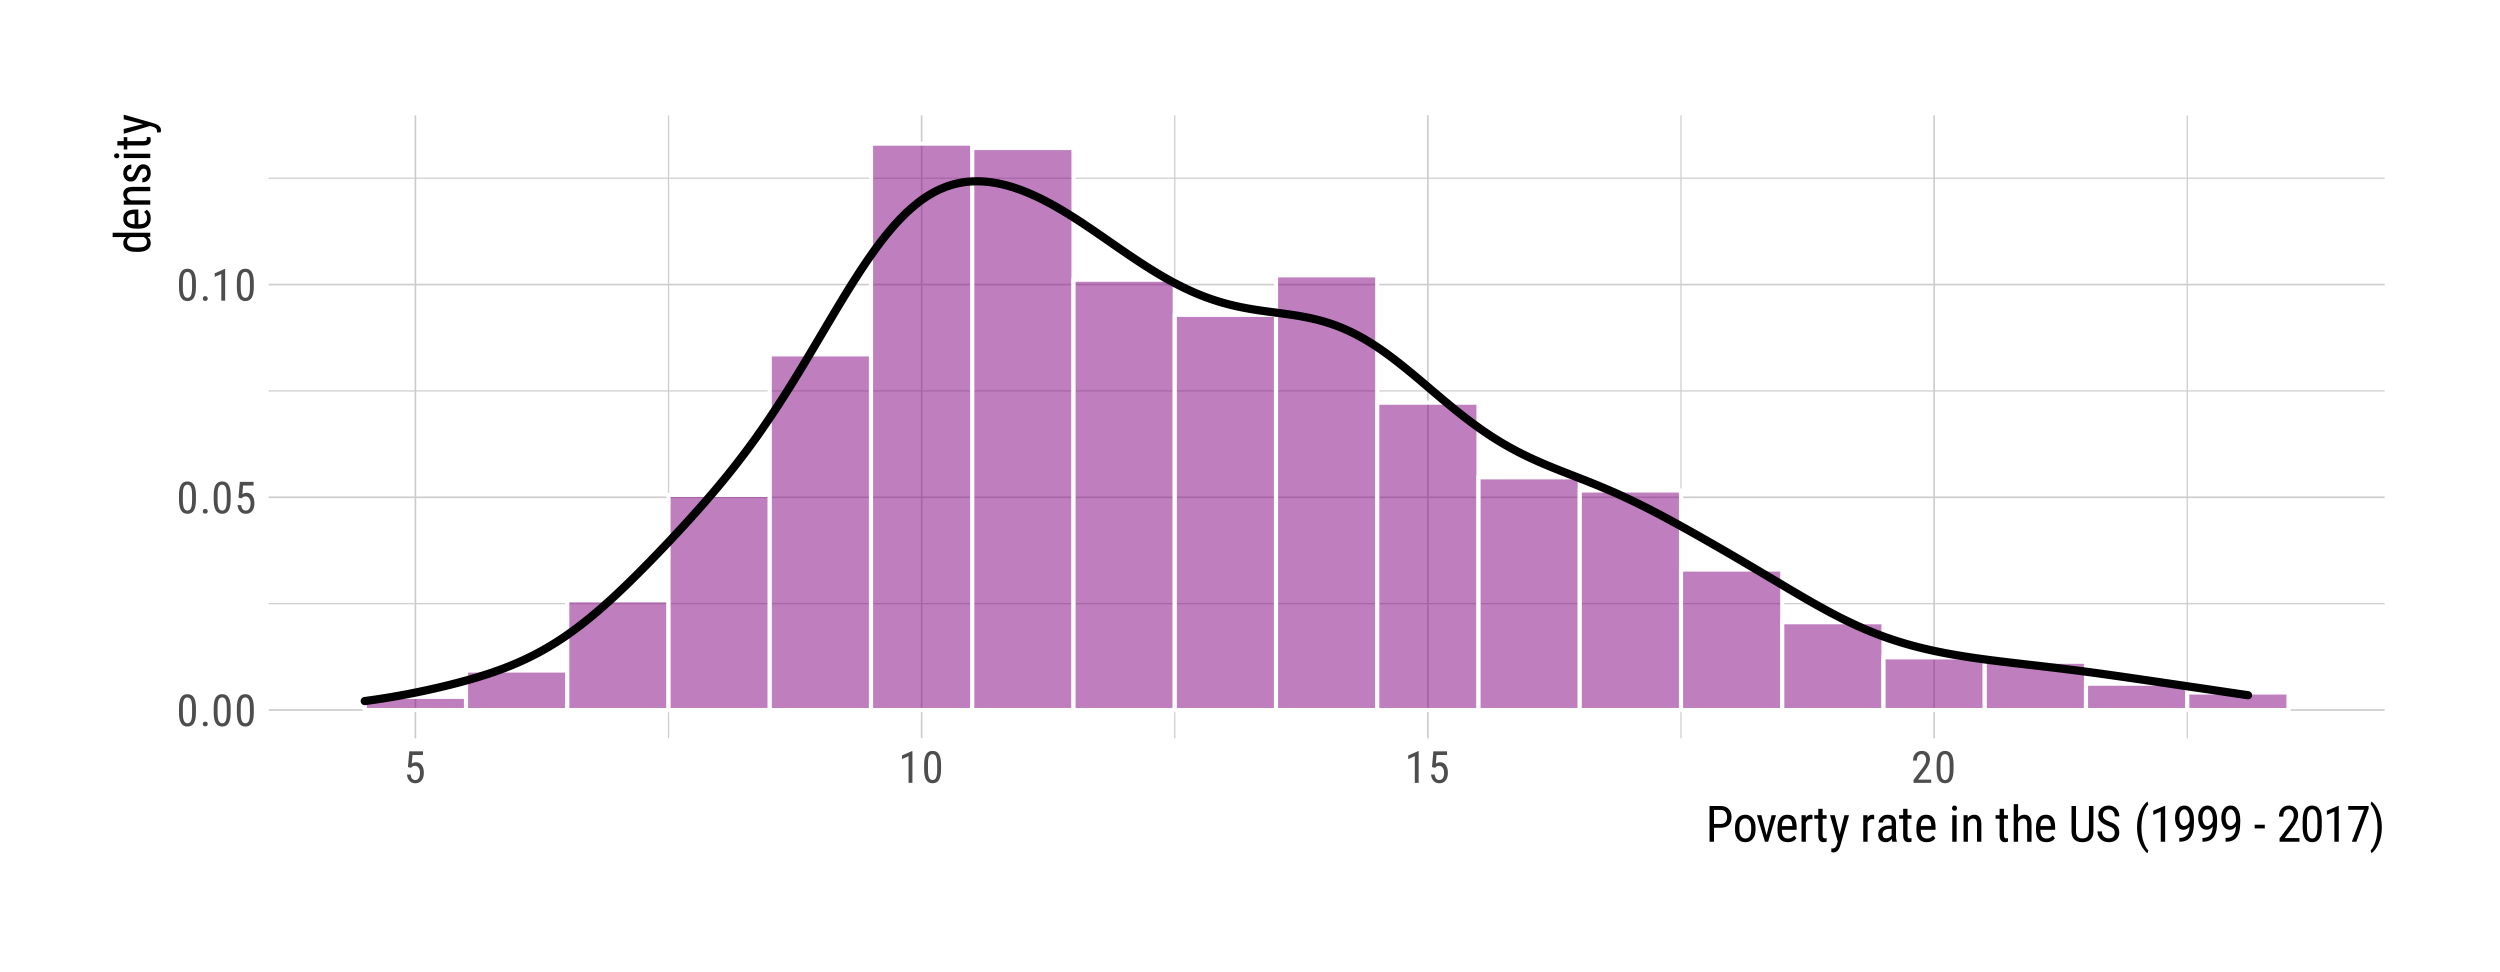 <?xml version="1.0" encoding="UTF-8"?>
<svg xmlns="http://www.w3.org/2000/svg" xmlns:xlink="http://www.w3.org/1999/xlink" width="648pt" height="252pt" viewBox="0 0 648 252" version="1.1">
<defs>
<g>
<symbol overflow="visible" id="glyph0-0">
<path style="stroke:none;" d="M 3.922 0 L 0.578 0 L 0.578 -8.172 L 3.922 -8.172 Z M 3.672 -0.484 L 3.672 -7.688 L 2.375 -4.094 Z M 0.844 -7.641 L 0.844 -0.531 L 2.109 -4.094 Z M 1.031 -0.297 L 3.453 -0.297 L 2.234 -3.703 Z M 2.234 -4.469 L 3.453 -7.875 L 1.031 -7.875 Z M 2.234 -4.469 "/>
</symbol>
<symbol overflow="visible" id="glyph0-1">
<path style="stroke:none;" d="M 5.031 -3.484 C 5.031 -2.273 4.852 -1.375 4.5 -0.781 C 4.145 -0.188 3.594 0.109 2.844 0.109 C 2.113 0.109 1.566 -0.176 1.203 -0.75 C 0.848 -1.32 0.66 -2.18 0.641 -3.328 L 0.641 -4.734 C 0.641 -5.93 0.816 -6.82 1.172 -7.406 C 1.523 -7.988 2.078 -8.281 2.828 -8.281 C 3.566 -8.281 4.113 -8 4.469 -7.438 C 4.82 -6.883 5.008 -6.047 5.031 -4.922 Z M 4.031 -4.906 C 4.031 -5.77 3.93 -6.406 3.734 -6.812 C 3.547 -7.227 3.242 -7.438 2.828 -7.438 C 2.422 -7.438 2.117 -7.234 1.922 -6.828 C 1.734 -6.43 1.641 -5.828 1.641 -5.016 L 1.641 -3.328 C 1.641 -2.461 1.738 -1.812 1.938 -1.375 C 2.133 -0.945 2.438 -0.734 2.844 -0.734 C 3.25 -0.734 3.547 -0.938 3.734 -1.344 C 3.922 -1.75 4.02 -2.375 4.031 -3.219 Z M 4.031 -4.906 "/>
</symbol>
<symbol overflow="visible" id="glyph0-2">
<path style="stroke:none;" d="M 0.812 -0.547 C 0.812 -0.723 0.863 -0.867 0.969 -0.984 C 1.07 -1.109 1.227 -1.172 1.438 -1.172 C 1.656 -1.172 1.816 -1.109 1.922 -0.984 C 2.035 -0.867 2.094 -0.723 2.094 -0.547 C 2.094 -0.367 2.035 -0.223 1.922 -0.109 C 1.816 0.004 1.656 0.062 1.438 0.062 C 1.227 0.062 1.07 0.004 0.969 -0.109 C 0.863 -0.223 0.812 -0.367 0.812 -0.547 Z M 0.812 -0.547 "/>
</symbol>
<symbol overflow="visible" id="glyph0-3">
<path style="stroke:none;" d="M 1.062 -4.094 L 1.422 -8.172 L 4.969 -8.172 L 4.969 -7.219 L 2.25 -7.219 L 2.062 -4.984 C 2.395 -5.223 2.758 -5.344 3.156 -5.344 C 3.789 -5.344 4.285 -5.094 4.641 -4.594 C 5.004 -4.102 5.188 -3.441 5.188 -2.609 C 5.188 -1.766 4.988 -1.098 4.594 -0.609 C 4.207 -0.129 3.664 0.109 2.969 0.109 C 2.363 0.109 1.867 -0.086 1.484 -0.484 C 1.098 -0.891 0.875 -1.445 0.812 -2.156 L 1.75 -2.156 C 1.801 -1.688 1.93 -1.332 2.141 -1.094 C 2.359 -0.852 2.633 -0.734 2.969 -0.734 C 3.352 -0.734 3.656 -0.898 3.875 -1.234 C 4.094 -1.566 4.203 -2.02 4.203 -2.594 C 4.203 -3.125 4.082 -3.555 3.844 -3.891 C 3.613 -4.234 3.301 -4.406 2.906 -4.406 C 2.582 -4.406 2.316 -4.32 2.109 -4.156 L 1.859 -3.891 Z M 1.062 -4.094 "/>
</symbol>
<symbol overflow="visible" id="glyph0-4">
<path style="stroke:none;" d="M 3.609 0 L 2.609 0 L 2.609 -6.922 L 0.906 -6.156 L 0.906 -7.094 L 3.453 -8.219 L 3.609 -8.219 Z M 3.609 0 "/>
</symbol>
<symbol overflow="visible" id="glyph0-5">
<path style="stroke:none;" d="M 5.234 0 L 0.656 0 L 0.656 -0.75 L 2.984 -3.828 C 3.336 -4.305 3.582 -4.695 3.719 -5 C 3.852 -5.312 3.922 -5.633 3.922 -5.969 C 3.922 -6.406 3.816 -6.758 3.609 -7.031 C 3.41 -7.301 3.148 -7.438 2.828 -7.438 C 2.41 -7.438 2.086 -7.289 1.859 -7 C 1.629 -6.719 1.516 -6.305 1.516 -5.766 L 0.531 -5.766 C 0.531 -6.516 0.734 -7.117 1.141 -7.578 C 1.555 -8.047 2.117 -8.281 2.828 -8.281 C 3.473 -8.281 3.984 -8.082 4.359 -7.688 C 4.734 -7.289 4.922 -6.758 4.922 -6.094 C 4.922 -5.289 4.5 -4.336 3.656 -3.234 L 1.844 -0.844 L 5.234 -0.844 Z M 5.234 0 "/>
</symbol>
<symbol overflow="visible" id="glyph1-0">
<path style="stroke:none;" d="M 4.438 0 L 0.656 0 L 0.656 -9.25 L 4.438 -9.25 Z M 4.141 -0.547 L 4.141 -8.703 L 2.688 -4.625 Z M 0.953 -8.641 L 0.953 -0.594 L 2.375 -4.625 Z M 1.156 -0.344 L 3.906 -0.344 L 2.531 -4.188 Z M 2.531 -5.047 L 3.906 -8.906 L 1.156 -8.906 Z M 2.531 -5.047 "/>
</symbol>
<symbol overflow="visible" id="glyph1-1">
<path style="stroke:none;" d="M 2.156 -3.625 L 2.156 0 L 1 0 L 1 -9.25 L 3.938 -9.25 C 4.801 -9.25 5.477 -8.988 5.969 -8.469 C 6.457 -7.957 6.703 -7.273 6.703 -6.422 C 6.703 -5.523 6.469 -4.836 6 -4.359 C 5.531 -3.879 4.875 -3.633 4.031 -3.625 Z M 2.156 -4.609 L 3.938 -4.609 C 4.457 -4.609 4.852 -4.766 5.125 -5.078 C 5.406 -5.391 5.547 -5.832 5.547 -6.406 C 5.547 -6.957 5.398 -7.398 5.109 -7.734 C 4.828 -8.066 4.441 -8.234 3.953 -8.234 L 2.156 -8.234 Z M 2.156 -4.609 "/>
</symbol>
<symbol overflow="visible" id="glyph1-2">
<path style="stroke:none;" d="M 0.609 -3.75 C 0.609 -4.75 0.848 -5.539 1.328 -6.125 C 1.816 -6.707 2.457 -7 3.25 -7 C 4.039 -7 4.676 -6.711 5.156 -6.141 C 5.645 -5.578 5.898 -4.805 5.922 -3.828 L 5.922 -3.109 C 5.922 -2.109 5.676 -1.316 5.188 -0.734 C 4.707 -0.16 4.066 0.125 3.266 0.125 C 2.461 0.125 1.82 -0.156 1.344 -0.719 C 0.863 -1.281 0.617 -2.039 0.609 -3 Z M 1.734 -3.109 C 1.734 -2.398 1.867 -1.844 2.141 -1.438 C 2.422 -1.031 2.797 -0.828 3.266 -0.828 C 4.254 -0.828 4.766 -1.547 4.797 -2.984 L 4.797 -3.75 C 4.797 -4.457 4.656 -5.016 4.375 -5.422 C 4.094 -5.828 3.719 -6.031 3.25 -6.031 C 2.789 -6.031 2.422 -5.828 2.141 -5.422 C 1.867 -5.016 1.734 -4.461 1.734 -3.766 Z M 1.734 -3.109 "/>
</symbol>
<symbol overflow="visible" id="glyph1-3">
<path style="stroke:none;" d="M 2.781 -1.703 L 4.094 -6.875 L 5.234 -6.875 L 3.188 0 L 2.359 0 L 0.297 -6.875 L 1.438 -6.875 Z M 2.781 -1.703 "/>
</symbol>
<symbol overflow="visible" id="glyph1-4">
<path style="stroke:none;" d="M 3.297 0.125 C 2.441 0.125 1.785 -0.129 1.328 -0.641 C 0.867 -1.148 0.633 -1.895 0.625 -2.875 L 0.625 -3.719 C 0.625 -4.738 0.848 -5.539 1.297 -6.125 C 1.742 -6.707 2.367 -7 3.172 -7 C 3.973 -7 4.57 -6.738 4.969 -6.219 C 5.363 -5.707 5.566 -4.91 5.578 -3.828 L 5.578 -3.094 L 1.75 -3.094 L 1.75 -2.938 C 1.75 -2.195 1.883 -1.66 2.156 -1.328 C 2.438 -0.992 2.836 -0.828 3.359 -0.828 C 3.691 -0.828 3.984 -0.891 4.234 -1.016 C 4.484 -1.141 4.719 -1.336 4.938 -1.609 L 5.516 -0.906 C 5.035 -0.219 4.297 0.125 3.297 0.125 Z M 3.172 -6.031 C 2.703 -6.031 2.352 -5.867 2.125 -5.547 C 1.906 -5.234 1.781 -4.738 1.75 -4.062 L 4.453 -4.062 L 4.453 -4.219 C 4.422 -4.863 4.301 -5.328 4.094 -5.609 C 3.895 -5.891 3.586 -6.031 3.172 -6.031 Z M 3.172 -6.031 "/>
</symbol>
<symbol overflow="visible" id="glyph1-5">
<path style="stroke:none;" d="M 3.672 -5.812 C 3.516 -5.844 3.348 -5.859 3.172 -5.859 C 2.586 -5.859 2.188 -5.539 1.969 -4.906 L 1.969 0 L 0.844 0 L 0.844 -6.875 L 1.938 -6.875 L 1.953 -6.172 C 2.254 -6.723 2.676 -7 3.219 -7 C 3.395 -7 3.547 -6.969 3.672 -6.906 Z M 3.672 -5.812 "/>
</symbol>
<symbol overflow="visible" id="glyph1-6">
<path style="stroke:none;" d="M 2.312 -8.531 L 2.312 -6.875 L 3.344 -6.875 L 3.344 -5.953 L 2.312 -5.953 L 2.312 -1.703 C 2.312 -1.43 2.352 -1.223 2.438 -1.078 C 2.531 -0.941 2.688 -0.875 2.906 -0.875 C 3.051 -0.875 3.203 -0.898 3.359 -0.953 L 3.344 0 C 3.082 0.082 2.82 0.125 2.562 0.125 C 2.113 0.125 1.77 -0.031 1.531 -0.344 C 1.301 -0.664 1.188 -1.113 1.188 -1.688 L 1.188 -5.953 L 0.141 -5.953 L 0.141 -6.875 L 1.188 -6.875 L 1.188 -8.531 Z M 2.312 -8.531 "/>
</symbol>
<symbol overflow="visible" id="glyph1-7">
<path style="stroke:none;" d="M 2.719 -1.859 L 3.969 -6.875 L 5.156 -6.875 L 2.906 0.969 C 2.738 1.562 2.5 2.008 2.188 2.312 C 1.883 2.625 1.535 2.781 1.141 2.781 C 0.992 2.781 0.801 2.742 0.562 2.672 L 0.562 1.719 L 0.812 1.75 C 1.133 1.75 1.383 1.672 1.562 1.516 C 1.75 1.359 1.898 1.094 2.016 0.719 L 2.234 -0.062 L 0.219 -6.875 L 1.453 -6.875 Z M 2.719 -1.859 "/>
</symbol>
<symbol overflow="visible" id="glyph1-8">
<path style="stroke:none;" d=""/>
</symbol>
<symbol overflow="visible" id="glyph1-9">
<path style="stroke:none;" d="M 4.375 0 C 4.301 -0.145 4.254 -0.395 4.234 -0.75 C 3.828 -0.164 3.316 0.125 2.703 0.125 C 2.078 0.125 1.586 -0.047 1.234 -0.391 C 0.891 -0.742 0.719 -1.238 0.719 -1.875 C 0.719 -2.57 0.953 -3.125 1.422 -3.531 C 1.898 -3.945 2.555 -4.16 3.391 -4.172 L 4.203 -4.172 L 4.203 -4.891 C 4.203 -5.305 4.109 -5.598 3.922 -5.766 C 3.742 -5.941 3.473 -6.031 3.109 -6.031 C 2.766 -6.031 2.488 -5.926 2.281 -5.719 C 2.07 -5.52 1.969 -5.27 1.969 -4.969 L 0.844 -4.969 C 0.844 -5.312 0.941 -5.645 1.141 -5.969 C 1.348 -6.289 1.629 -6.539 1.984 -6.719 C 2.336 -6.906 2.727 -7 3.156 -7 C 3.863 -7 4.398 -6.82 4.766 -6.469 C 5.129 -6.125 5.316 -5.613 5.328 -4.938 L 5.328 -1.484 C 5.328 -0.953 5.398 -0.492 5.547 -0.109 L 5.547 0 Z M 2.875 -0.891 C 3.145 -0.891 3.406 -0.969 3.656 -1.125 C 3.906 -1.281 4.086 -1.469 4.203 -1.688 L 4.203 -3.328 L 3.578 -3.328 C 3.047 -3.316 2.625 -3.195 2.312 -2.969 C 2 -2.738 1.844 -2.414 1.844 -2 C 1.844 -1.613 1.922 -1.332 2.078 -1.156 C 2.234 -0.977 2.5 -0.891 2.875 -0.891 Z M 2.875 -0.891 "/>
</symbol>
<symbol overflow="visible" id="glyph1-10">
<path style="stroke:none;" d="M 2.047 0 L 0.922 0 L 0.922 -6.875 L 2.047 -6.875 Z M 2.141 -8.688 C 2.141 -8.5 2.086 -8.344 1.984 -8.219 C 1.879 -8.094 1.719 -8.031 1.5 -8.031 C 1.289 -8.031 1.129 -8.094 1.016 -8.219 C 0.91 -8.344 0.859 -8.5 0.859 -8.688 C 0.859 -8.875 0.91 -9.035 1.016 -9.172 C 1.129 -9.305 1.289 -9.375 1.5 -9.375 C 1.707 -9.375 1.863 -9.305 1.969 -9.172 C 2.082 -9.035 2.141 -8.875 2.141 -8.688 Z M 2.141 -8.688 "/>
</symbol>
<symbol overflow="visible" id="glyph1-11">
<path style="stroke:none;" d="M 1.891 -6.875 L 1.938 -6.125 C 2.363 -6.707 2.914 -7 3.594 -7 C 4.812 -7 5.43 -6.188 5.453 -4.562 L 5.453 0 L 4.328 0 L 4.328 -4.516 C 4.328 -5.047 4.238 -5.426 4.062 -5.656 C 3.883 -5.883 3.613 -6 3.25 -6 C 2.969 -6 2.719 -5.906 2.5 -5.719 C 2.281 -5.531 2.102 -5.285 1.969 -4.984 L 1.969 0 L 0.844 0 L 0.844 -6.875 Z M 1.891 -6.875 "/>
</symbol>
<symbol overflow="visible" id="glyph1-12">
<path style="stroke:none;" d="M 1.969 -6.156 C 2.395 -6.719 2.938 -7 3.594 -7 C 4.812 -7 5.43 -6.188 5.453 -4.562 L 5.453 0 L 4.328 0 L 4.328 -4.516 C 4.328 -5.047 4.238 -5.426 4.062 -5.656 C 3.883 -5.883 3.613 -6 3.25 -6 C 2.969 -6 2.719 -5.906 2.5 -5.719 C 2.281 -5.531 2.102 -5.285 1.969 -4.984 L 1.969 0 L 0.844 0 L 0.844 -9.75 L 1.969 -9.75 Z M 1.969 -6.156 "/>
</symbol>
<symbol overflow="visible" id="glyph1-13">
<path style="stroke:none;" d="M 6.5 -9.25 L 6.5 -2.672 C 6.5 -1.797 6.25 -1.109 5.75 -0.609 C 5.25 -0.117 4.551 0.125 3.656 0.125 C 2.738 0.125 2.039 -0.113 1.562 -0.594 C 1.082 -1.082 0.836 -1.773 0.828 -2.672 L 0.828 -9.25 L 1.984 -9.25 L 1.984 -2.719 C 1.984 -2.094 2.113 -1.625 2.375 -1.312 C 2.645 -1.008 3.07 -0.859 3.656 -0.859 C 4.25 -0.859 4.676 -1.008 4.938 -1.312 C 5.207 -1.625 5.344 -2.094 5.344 -2.719 L 5.344 -9.25 Z M 6.5 -9.25 "/>
</symbol>
<symbol overflow="visible" id="glyph1-14">
<path style="stroke:none;" d="M 5.031 -2.344 C 5.031 -2.801 4.906 -3.148 4.656 -3.391 C 4.406 -3.641 3.953 -3.879 3.297 -4.109 C 2.648 -4.348 2.156 -4.594 1.812 -4.844 C 1.469 -5.102 1.207 -5.395 1.031 -5.719 C 0.863 -6.051 0.781 -6.426 0.781 -6.844 C 0.781 -7.582 1.023 -8.188 1.516 -8.656 C 2.004 -9.133 2.645 -9.375 3.438 -9.375 C 3.977 -9.375 4.457 -9.25 4.875 -9 C 5.301 -8.758 5.629 -8.422 5.859 -7.984 C 6.086 -7.555 6.203 -7.082 6.203 -6.562 L 5.031 -6.562 C 5.031 -7.133 4.891 -7.578 4.609 -7.891 C 4.336 -8.203 3.945 -8.359 3.438 -8.359 C 2.969 -8.359 2.602 -8.227 2.344 -7.969 C 2.082 -7.707 1.953 -7.344 1.953 -6.875 C 1.953 -6.477 2.094 -6.148 2.375 -5.891 C 2.656 -5.629 3.086 -5.395 3.672 -5.188 C 4.578 -4.883 5.223 -4.516 5.609 -4.078 C 6.004 -3.641 6.203 -3.062 6.203 -2.344 C 6.203 -1.594 5.957 -0.992 5.469 -0.547 C 4.988 -0.098 4.328 0.125 3.484 0.125 C 2.953 0.125 2.457 0.008 2 -0.219 C 1.551 -0.457 1.195 -0.789 0.938 -1.219 C 0.676 -1.645 0.547 -2.129 0.547 -2.672 L 1.703 -2.672 C 1.703 -2.109 1.863 -1.664 2.188 -1.344 C 2.508 -1.031 2.941 -0.875 3.484 -0.875 C 4.004 -0.875 4.391 -1.004 4.641 -1.266 C 4.898 -1.523 5.031 -1.883 5.031 -2.344 Z M 5.031 -2.344 "/>
</symbol>
<symbol overflow="visible" id="glyph1-15">
<path style="stroke:none;" d="M 0.812 -3.75 C 0.812 -4.863 0.961 -5.906 1.266 -6.875 C 1.566 -7.852 1.992 -8.711 2.547 -9.453 C 2.879 -9.898 3.203 -10.223 3.516 -10.422 L 3.734 -9.656 C 3.223 -9.164 2.805 -8.43 2.484 -7.453 C 2.16 -6.473 1.984 -5.383 1.953 -4.188 L 1.938 -3.672 C 1.938 -2.18 2.148 -0.867 2.578 0.266 C 2.891 1.129 3.273 1.797 3.734 2.266 L 3.516 2.984 C 3.117 2.723 2.723 2.289 2.328 1.688 C 1.316 0.176 0.812 -1.633 0.812 -3.75 Z M 0.812 -3.75 "/>
</symbol>
<symbol overflow="visible" id="glyph1-16">
<path style="stroke:none;" d="M 4.094 0 L 2.953 0 L 2.953 -7.828 L 1.016 -6.953 L 1.016 -8.031 L 3.906 -9.281 L 4.094 -9.281 Z M 4.094 0 "/>
</symbol>
<symbol overflow="visible" id="glyph1-17">
<path style="stroke:none;" d="M 4.438 -3.953 C 3.988 -3.379 3.461 -3.094 2.859 -3.094 C 2.191 -3.094 1.656 -3.375 1.25 -3.938 C 0.852 -4.508 0.656 -5.254 0.656 -6.172 C 0.656 -7.141 0.875 -7.914 1.312 -8.5 C 1.75 -9.082 2.336 -9.375 3.078 -9.375 C 3.859 -9.375 4.469 -9.035 4.906 -8.359 C 5.344 -7.68 5.562 -6.742 5.562 -5.547 L 5.562 -5.203 C 5.562 -4.18 5.484 -3.352 5.328 -2.719 C 5.18 -2.082 4.957 -1.566 4.656 -1.172 C 4.352 -0.785 3.969 -0.492 3.5 -0.297 C 3.039 -0.098 2.461 0 1.766 0 L 1.766 -0.984 L 1.953 -0.984 C 2.754 -1.004 3.359 -1.242 3.766 -1.703 C 4.18 -2.172 4.406 -2.922 4.438 -3.953 Z M 3.047 -4.062 C 3.316 -4.062 3.582 -4.172 3.844 -4.391 C 4.102 -4.617 4.305 -4.922 4.453 -5.297 L 4.453 -5.797 C 4.453 -6.555 4.316 -7.176 4.047 -7.656 C 3.785 -8.145 3.461 -8.391 3.078 -8.391 C 2.672 -8.391 2.348 -8.188 2.109 -7.781 C 1.879 -7.383 1.766 -6.867 1.766 -6.234 C 1.766 -5.598 1.879 -5.078 2.109 -4.672 C 2.336 -4.266 2.648 -4.062 3.047 -4.062 Z M 3.047 -4.062 "/>
</symbol>
<symbol overflow="visible" id="glyph1-18">
<path style="stroke:none;" d="M 2.922 -3.453 L 0.297 -3.453 L 0.297 -4.406 L 2.922 -4.406 Z M 2.922 -3.453 "/>
</symbol>
<symbol overflow="visible" id="glyph1-19">
<path style="stroke:none;" d="M 5.906 0 L 0.75 0 L 0.75 -0.844 L 3.375 -4.328 C 3.77 -4.867 4.047 -5.312 4.203 -5.656 C 4.359 -6 4.438 -6.363 4.438 -6.75 C 4.438 -7.238 4.32 -7.633 4.094 -7.938 C 3.863 -8.25 3.562 -8.406 3.188 -8.406 C 2.719 -8.406 2.352 -8.242 2.094 -7.922 C 1.844 -7.598 1.719 -7.129 1.719 -6.516 L 0.594 -6.516 C 0.594 -7.367 0.828 -8.055 1.297 -8.578 C 1.766 -9.109 2.395 -9.375 3.188 -9.375 C 3.926 -9.375 4.504 -9.145 4.922 -8.688 C 5.348 -8.238 5.562 -7.641 5.562 -6.891 C 5.562 -5.973 5.086 -4.895 4.141 -3.656 L 2.078 -0.953 L 5.906 -0.953 Z M 5.906 0 "/>
</symbol>
<symbol overflow="visible" id="glyph1-20">
<path style="stroke:none;" d="M 5.688 -3.938 C 5.688 -2.57 5.484 -1.551 5.078 -0.875 C 4.68 -0.207 4.062 0.125 3.219 0.125 C 2.383 0.125 1.766 -0.195 1.359 -0.844 C 0.953 -1.488 0.742 -2.461 0.734 -3.766 L 0.734 -5.344 C 0.734 -6.695 0.93 -7.707 1.328 -8.375 C 1.734 -9.039 2.359 -9.375 3.203 -9.375 C 4.035 -9.375 4.648 -9.055 5.047 -8.422 C 5.453 -7.797 5.664 -6.844 5.688 -5.562 Z M 4.562 -5.547 C 4.562 -6.523 4.453 -7.242 4.234 -7.703 C 4.016 -8.172 3.672 -8.406 3.203 -8.406 C 2.734 -8.406 2.391 -8.176 2.172 -7.719 C 1.961 -7.27 1.852 -6.582 1.844 -5.656 L 1.844 -3.766 C 1.844 -2.785 1.953 -2.051 2.172 -1.562 C 2.398 -1.07 2.75 -0.828 3.219 -0.828 C 3.664 -0.828 4 -1.055 4.219 -1.516 C 4.438 -1.984 4.551 -2.691 4.562 -3.641 Z M 4.562 -5.547 "/>
</symbol>
<symbol overflow="visible" id="glyph1-21">
<path style="stroke:none;" d="M 5.844 -8.578 L 2.656 0 L 1.484 0 L 4.656 -8.281 L 0.547 -8.281 L 0.547 -9.25 L 5.844 -9.25 Z M 5.844 -8.578 "/>
</symbol>
<symbol overflow="visible" id="glyph1-22">
<path style="stroke:none;" d="M 3.25 -3.688 C 3.25 -1.801 2.828 -0.129 1.984 1.328 C 1.523 2.098 1.051 2.648 0.562 2.984 L 0.344 2.266 C 0.875 1.754 1.301 0.973 1.625 -0.078 C 1.957 -1.129 2.129 -2.281 2.141 -3.531 L 2.141 -3.766 C 2.141 -5.367 1.875 -6.805 1.344 -8.078 C 1.051 -8.773 0.719 -9.32 0.344 -9.719 L 0.562 -10.422 C 1.031 -10.109 1.484 -9.598 1.922 -8.891 C 2.805 -7.41 3.25 -5.676 3.25 -3.688 Z M 3.25 -3.688 "/>
</symbol>
<symbol overflow="visible" id="glyph2-0">
<path style="stroke:none;" d="M 0 -4.438 L 0 -0.656 L -9.25 -0.656 L -9.25 -4.438 Z M -0.547 -4.141 L -8.703 -4.141 L -4.625 -2.688 Z M -8.641 -0.953 L -0.594 -0.953 L -4.625 -2.375 Z M -0.344 -1.156 L -0.344 -3.906 L -4.188 -2.531 Z M -5.047 -2.531 L -8.906 -3.906 L -8.906 -1.156 Z M -5.047 -2.531 "/>
</symbol>
<symbol overflow="visible" id="glyph2-1">
<path style="stroke:none;" d="M -3.75 -0.609 C -4.801 -0.609 -5.602 -0.805 -6.156 -1.203 C -6.719 -1.598 -7 -2.164 -7 -2.906 C -7 -3.562 -6.734 -4.07 -6.203 -4.438 L -9.75 -4.438 L -9.75 -5.562 L 0 -5.562 L 0 -4.531 L -0.734 -4.469 C -0.16 -4.102 0.125 -3.578 0.125 -2.891 C 0.125 -2.18 -0.148 -1.625 -0.703 -1.219 C -1.254 -0.812 -2.035 -0.609 -3.047 -0.609 Z M -3.109 -1.734 C -2.336 -1.734 -1.77 -1.844 -1.406 -2.062 C -1.039 -2.289 -0.859 -2.664 -0.859 -3.188 C -0.859 -3.75 -1.141 -4.164 -1.703 -4.438 L -5.172 -4.438 C -5.723 -4.145 -6 -3.727 -6 -3.188 C -6 -2.676 -5.816 -2.305 -5.453 -2.078 C -5.086 -1.848 -4.535 -1.734 -3.797 -1.734 Z M -3.109 -1.734 "/>
</symbol>
<symbol overflow="visible" id="glyph2-2">
<path style="stroke:none;" d="M 0.125 -3.297 C 0.125 -2.441 -0.129 -1.785 -0.641 -1.328 C -1.148 -0.867 -1.895 -0.633 -2.875 -0.625 L -3.719 -0.625 C -4.738 -0.625 -5.539 -0.848 -6.125 -1.297 C -6.707 -1.742 -7 -2.367 -7 -3.172 C -7 -3.973 -6.738 -4.57 -6.219 -4.969 C -5.707 -5.363 -4.91 -5.566 -3.828 -5.578 L -3.094 -5.578 L -3.094 -1.75 L -2.938 -1.75 C -2.195 -1.75 -1.66 -1.883 -1.328 -2.156 C -0.992 -2.438 -0.828 -2.836 -0.828 -3.359 C -0.828 -3.691 -0.891 -3.984 -1.016 -4.234 C -1.141 -4.484 -1.336 -4.719 -1.609 -4.938 L -0.906 -5.516 C -0.219 -5.035 0.125 -4.297 0.125 -3.297 Z M -6.031 -3.172 C -6.031 -2.703 -5.867 -2.352 -5.547 -2.125 C -5.234 -1.906 -4.738 -1.781 -4.062 -1.75 L -4.062 -4.453 L -4.219 -4.453 C -4.863 -4.422 -5.328 -4.301 -5.609 -4.094 C -5.891 -3.895 -6.031 -3.586 -6.031 -3.172 Z M -6.031 -3.172 "/>
</symbol>
<symbol overflow="visible" id="glyph2-3">
<path style="stroke:none;" d="M -6.875 -1.891 L -6.125 -1.938 C -6.707 -2.363 -7 -2.914 -7 -3.594 C -7 -4.812 -6.188 -5.43 -4.562 -5.453 L 0 -5.453 L 0 -4.328 L -4.516 -4.328 C -5.047 -4.328 -5.426 -4.238 -5.656 -4.062 C -5.883 -3.883 -6 -3.613 -6 -3.25 C -6 -2.969 -5.906 -2.719 -5.719 -2.5 C -5.531 -2.281 -5.285 -2.102 -4.984 -1.969 L 0 -1.969 L 0 -0.844 L -6.875 -0.844 Z M -6.875 -1.891 "/>
</symbol>
<symbol overflow="visible" id="glyph2-4">
<path style="stroke:none;" d="M -1.766 -4.172 C -2.004 -4.172 -2.207 -4.078 -2.375 -3.891 C -2.551 -3.711 -2.754 -3.363 -2.984 -2.844 C -3.234 -2.238 -3.445 -1.812 -3.625 -1.562 C -3.801 -1.32 -4.004 -1.141 -4.234 -1.016 C -4.461 -0.891 -4.734 -0.828 -5.047 -0.828 C -5.609 -0.828 -6.07 -1.031 -6.438 -1.438 C -6.812 -1.852 -7 -2.379 -7 -3.016 C -7 -3.68 -6.801 -4.219 -6.406 -4.625 C -6.02 -5.031 -5.52 -5.234 -4.906 -5.234 L -4.906 -4.109 C -5.219 -4.109 -5.484 -4.004 -5.703 -3.797 C -5.922 -3.586 -6.031 -3.328 -6.031 -3.016 C -6.031 -2.68 -5.941 -2.422 -5.766 -2.234 C -5.598 -2.047 -5.367 -1.953 -5.078 -1.953 C -4.848 -1.953 -4.664 -2.02 -4.531 -2.156 C -4.395 -2.289 -4.211 -2.625 -3.984 -3.156 C -3.648 -3.988 -3.328 -4.551 -3.016 -4.844 C -2.711 -5.145 -2.32 -5.297 -1.844 -5.297 C -1.25 -5.297 -0.77 -5.086 -0.406 -4.672 C -0.051 -4.266 0.125 -3.719 0.125 -3.031 C 0.125 -2.32 -0.078 -1.742 -0.484 -1.297 C -0.898 -0.848 -1.422 -0.625 -2.047 -0.625 L -2.047 -1.766 C -1.672 -1.773 -1.375 -1.891 -1.156 -2.109 C -0.938 -2.328 -0.828 -2.633 -0.828 -3.031 C -0.828 -3.406 -0.91 -3.688 -1.078 -3.875 C -1.242 -4.07 -1.473 -4.172 -1.766 -4.172 Z M -1.766 -4.172 "/>
</symbol>
<symbol overflow="visible" id="glyph2-5">
<path style="stroke:none;" d="M 0 -2.047 L 0 -0.922 L -6.875 -0.922 L -6.875 -2.047 Z M -8.688 -2.141 C -8.5 -2.141 -8.344 -2.086 -8.219 -1.984 C -8.094 -1.879 -8.031 -1.719 -8.031 -1.5 C -8.031 -1.289 -8.094 -1.129 -8.219 -1.016 C -8.344 -0.91 -8.5 -0.859 -8.688 -0.859 C -8.875 -0.859 -9.035 -0.91 -9.172 -1.016 C -9.305 -1.129 -9.375 -1.289 -9.375 -1.5 C -9.375 -1.707 -9.305 -1.863 -9.172 -1.969 C -9.035 -2.082 -8.875 -2.141 -8.688 -2.141 Z M -8.688 -2.141 "/>
</symbol>
<symbol overflow="visible" id="glyph2-6">
<path style="stroke:none;" d="M -8.531 -2.312 L -6.875 -2.312 L -6.875 -3.344 L -5.953 -3.344 L -5.953 -2.312 L -1.703 -2.312 C -1.43 -2.312 -1.223 -2.352 -1.078 -2.438 C -0.941 -2.531 -0.875 -2.688 -0.875 -2.906 C -0.875 -3.051 -0.898 -3.203 -0.953 -3.359 L 0 -3.344 C 0.082 -3.082 0.125 -2.82 0.125 -2.562 C 0.125 -2.113 -0.031 -1.77 -0.344 -1.531 C -0.664 -1.301 -1.113 -1.188 -1.688 -1.188 L -5.953 -1.188 L -5.953 -0.141 L -6.875 -0.141 L -6.875 -1.188 L -8.531 -1.188 Z M -8.531 -2.312 "/>
</symbol>
<symbol overflow="visible" id="glyph2-7">
<path style="stroke:none;" d="M -1.859 -2.719 L -6.875 -3.969 L -6.875 -5.156 L 0.969 -2.906 C 1.562 -2.738 2.008 -2.5 2.312 -2.188 C 2.625 -1.883 2.781 -1.535 2.781 -1.141 C 2.781 -0.992 2.742 -0.801 2.672 -0.562 L 1.719 -0.562 L 1.75 -0.812 C 1.75 -1.133 1.672 -1.383 1.516 -1.562 C 1.359 -1.75 1.094 -1.898 0.719 -2.016 L -0.062 -2.234 L -6.875 -0.219 L -6.875 -1.453 Z M -1.859 -2.719 "/>
</symbol>
</g>
<clipPath id="clip1">
  <path d="M 69.617 156 L 618.113 156 L 618.113 157 L 69.617 157 Z M 69.617 156 "/>
</clipPath>
<clipPath id="clip2">
  <path d="M 69.617 101 L 618.113 101 L 618.113 102 L 69.617 102 Z M 69.617 101 "/>
</clipPath>
<clipPath id="clip3">
  <path d="M 69.617 46 L 618.113 46 L 618.113 47 L 69.617 47 Z M 69.617 46 "/>
</clipPath>
<clipPath id="clip4">
  <path d="M 173 29.887 L 174 29.887 L 174 191.383 L 173 191.383 Z M 173 29.887 "/>
</clipPath>
<clipPath id="clip5">
  <path d="M 304 29.887 L 305 29.887 L 305 191.383 L 304 191.383 Z M 304 29.887 "/>
</clipPath>
<clipPath id="clip6">
  <path d="M 435 29.887 L 436 29.887 L 436 191.383 L 435 191.383 Z M 435 29.887 "/>
</clipPath>
<clipPath id="clip7">
  <path d="M 566 29.887 L 568 29.887 L 568 191.383 L 566 191.383 Z M 566 29.887 "/>
</clipPath>
<clipPath id="clip8">
  <path d="M 69.617 183 L 618.113 183 L 618.113 185 L 69.617 185 Z M 69.617 183 "/>
</clipPath>
<clipPath id="clip9">
  <path d="M 69.617 128 L 618.113 128 L 618.113 130 L 69.617 130 Z M 69.617 128 "/>
</clipPath>
<clipPath id="clip10">
  <path d="M 69.617 73 L 618.113 73 L 618.113 74 L 69.617 74 Z M 69.617 73 "/>
</clipPath>
<clipPath id="clip11">
  <path d="M 107 29.887 L 108 29.887 L 108 191.383 L 107 191.383 Z M 107 29.887 "/>
</clipPath>
<clipPath id="clip12">
  <path d="M 238 29.887 L 240 29.887 L 240 191.383 L 238 191.383 Z M 238 29.887 "/>
</clipPath>
<clipPath id="clip13">
  <path d="M 369 29.887 L 371 29.887 L 371 191.383 L 369 191.383 Z M 369 29.887 "/>
</clipPath>
<clipPath id="clip14">
  <path d="M 501 29.887 L 502 29.887 L 502 191.383 L 501 191.383 Z M 501 29.887 "/>
</clipPath>
</defs>
<g id="surface434">
<rect x="0" y="0" width="648" height="252" style="fill:rgb(100%,100%,100%);fill-opacity:1;stroke:none;"/>
<g clip-path="url(#clip1)" clip-rule="nonzero">
<path style="fill:none;stroke-width:0.32;stroke-linecap:butt;stroke-linejoin:round;stroke:rgb(80%,80%,80%);stroke-opacity:1;stroke-miterlimit:10;" d="M 69.617 156.473 L 618.113 156.473 "/>
</g>
<g clip-path="url(#clip2)" clip-rule="nonzero">
<path style="fill:none;stroke-width:0.32;stroke-linecap:butt;stroke-linejoin:round;stroke:rgb(80%,80%,80%);stroke-opacity:1;stroke-miterlimit:10;" d="M 69.617 101.332 L 618.113 101.332 "/>
</g>
<g clip-path="url(#clip3)" clip-rule="nonzero">
<path style="fill:none;stroke-width:0.32;stroke-linecap:butt;stroke-linejoin:round;stroke:rgb(80%,80%,80%);stroke-opacity:1;stroke-miterlimit:10;" d="M 69.617 46.191 L 618.113 46.191 "/>
</g>
<g clip-path="url(#clip4)" clip-rule="nonzero">
<path style="fill:none;stroke-width:0.32;stroke-linecap:butt;stroke-linejoin:round;stroke:rgb(80%,80%,80%);stroke-opacity:1;stroke-miterlimit:10;" d="M 173.281 191.383 L 173.281 29.887 "/>
</g>
<g clip-path="url(#clip5)" clip-rule="nonzero">
<path style="fill:none;stroke-width:0.32;stroke-linecap:butt;stroke-linejoin:round;stroke:rgb(80%,80%,80%);stroke-opacity:1;stroke-miterlimit:10;" d="M 304.5 191.383 L 304.5 29.887 "/>
</g>
<g clip-path="url(#clip6)" clip-rule="nonzero">
<path style="fill:none;stroke-width:0.32;stroke-linecap:butt;stroke-linejoin:round;stroke:rgb(80%,80%,80%);stroke-opacity:1;stroke-miterlimit:10;" d="M 435.719 191.383 L 435.719 29.887 "/>
</g>
<g clip-path="url(#clip7)" clip-rule="nonzero">
<path style="fill:none;stroke-width:0.32;stroke-linecap:butt;stroke-linejoin:round;stroke:rgb(80%,80%,80%);stroke-opacity:1;stroke-miterlimit:10;" d="M 566.938 191.383 L 566.938 29.887 "/>
</g>
<g clip-path="url(#clip8)" clip-rule="nonzero">
<path style="fill:none;stroke-width:0.427;stroke-linecap:butt;stroke-linejoin:round;stroke:rgb(80%,80%,80%);stroke-opacity:1;stroke-miterlimit:10;" d="M 69.617 184.043 L 618.113 184.043 "/>
</g>
<g clip-path="url(#clip9)" clip-rule="nonzero">
<path style="fill:none;stroke-width:0.427;stroke-linecap:butt;stroke-linejoin:round;stroke:rgb(80%,80%,80%);stroke-opacity:1;stroke-miterlimit:10;" d="M 69.617 128.902 L 618.113 128.902 "/>
</g>
<g clip-path="url(#clip10)" clip-rule="nonzero">
<path style="fill:none;stroke-width:0.427;stroke-linecap:butt;stroke-linejoin:round;stroke:rgb(80%,80%,80%);stroke-opacity:1;stroke-miterlimit:10;" d="M 69.617 73.762 L 618.113 73.762 "/>
</g>
<g clip-path="url(#clip11)" clip-rule="nonzero">
<path style="fill:none;stroke-width:0.427;stroke-linecap:butt;stroke-linejoin:round;stroke:rgb(80%,80%,80%);stroke-opacity:1;stroke-miterlimit:10;" d="M 107.672 191.383 L 107.672 29.887 "/>
</g>
<g clip-path="url(#clip12)" clip-rule="nonzero">
<path style="fill:none;stroke-width:0.427;stroke-linecap:butt;stroke-linejoin:round;stroke:rgb(80%,80%,80%);stroke-opacity:1;stroke-miterlimit:10;" d="M 238.891 191.383 L 238.891 29.887 "/>
</g>
<g clip-path="url(#clip13)" clip-rule="nonzero">
<path style="fill:none;stroke-width:0.427;stroke-linecap:butt;stroke-linejoin:round;stroke:rgb(80%,80%,80%);stroke-opacity:1;stroke-miterlimit:10;" d="M 370.109 191.383 L 370.109 29.887 "/>
</g>
<g clip-path="url(#clip14)" clip-rule="nonzero">
<path style="fill:none;stroke-width:0.427;stroke-linecap:butt;stroke-linejoin:round;stroke:rgb(80%,80%,80%);stroke-opacity:1;stroke-miterlimit:10;" d="M 501.328 191.383 L 501.328 29.887 "/>
</g>
<path style="fill-rule:nonzero;fill:rgb(50.196%,0%,50.196%);fill-opacity:0.502;stroke-width:1.067;stroke-linecap:square;stroke-linejoin:miter;stroke:rgb(100%,100%,100%);stroke-opacity:1;stroke-miterlimit:10;" d="M 94.547 184.043 L 120.789 184.043 L 120.789 180.629 L 94.547 180.629 Z M 94.547 184.043 "/>
<path style="fill-rule:nonzero;fill:rgb(50.196%,0%,50.196%);fill-opacity:0.502;stroke-width:1.067;stroke-linecap:square;stroke-linejoin:miter;stroke:rgb(100%,100%,100%);stroke-opacity:1;stroke-miterlimit:10;" d="M 120.793 184.043 L 147.035 184.043 L 147.035 173.801 L 120.793 173.801 Z M 120.793 184.043 "/>
<path style="fill-rule:nonzero;fill:rgb(50.196%,0%,50.196%);fill-opacity:0.502;stroke-width:1.067;stroke-linecap:square;stroke-linejoin:miter;stroke:rgb(100%,100%,100%);stroke-opacity:1;stroke-miterlimit:10;" d="M 147.035 184.043 L 173.277 184.043 L 173.277 155.59 L 147.035 155.59 Z M 147.035 184.043 "/>
<path style="fill-rule:nonzero;fill:rgb(50.196%,0%,50.196%);fill-opacity:0.502;stroke-width:1.067;stroke-linecap:square;stroke-linejoin:miter;stroke:rgb(100%,100%,100%);stroke-opacity:1;stroke-miterlimit:10;" d="M 173.281 184.043 L 199.523 184.043 L 199.523 128.277 L 173.281 128.277 Z M 173.281 184.043 "/>
<path style="fill-rule:nonzero;fill:rgb(50.196%,0%,50.196%);fill-opacity:0.502;stroke-width:1.067;stroke-linecap:square;stroke-linejoin:miter;stroke:rgb(100%,100%,100%);stroke-opacity:1;stroke-miterlimit:10;" d="M 199.523 184.043 L 225.766 184.043 L 225.766 91.855 L 199.523 91.855 Z M 199.523 184.043 "/>
<path style="fill-rule:nonzero;fill:rgb(50.196%,0%,50.196%);fill-opacity:0.502;stroke-width:1.067;stroke-linecap:square;stroke-linejoin:miter;stroke:rgb(100%,100%,100%);stroke-opacity:1;stroke-miterlimit:10;" d="M 225.766 184.043 L 252.008 184.043 L 252.008 37.23 L 225.766 37.23 Z M 225.766 184.043 "/>
<path style="fill-rule:nonzero;fill:rgb(50.196%,0%,50.196%);fill-opacity:0.502;stroke-width:1.067;stroke-linecap:square;stroke-linejoin:miter;stroke:rgb(100%,100%,100%);stroke-opacity:1;stroke-miterlimit:10;" d="M 252.012 184.043 L 278.254 184.043 L 278.254 38.367 L 252.012 38.367 Z M 252.012 184.043 "/>
<path style="fill-rule:nonzero;fill:rgb(50.196%,0%,50.196%);fill-opacity:0.502;stroke-width:1.067;stroke-linecap:square;stroke-linejoin:miter;stroke:rgb(100%,100%,100%);stroke-opacity:1;stroke-miterlimit:10;" d="M 278.254 184.043 L 304.496 184.043 L 304.496 72.508 L 278.254 72.508 Z M 278.254 184.043 "/>
<path style="fill-rule:nonzero;fill:rgb(50.196%,0%,50.196%);fill-opacity:0.502;stroke-width:1.067;stroke-linecap:square;stroke-linejoin:miter;stroke:rgb(100%,100%,100%);stroke-opacity:1;stroke-miterlimit:10;" d="M 304.5 184.043 L 330.742 184.043 L 330.742 81.613 L 304.5 81.613 Z M 304.5 184.043 "/>
<path style="fill-rule:nonzero;fill:rgb(50.196%,0%,50.196%);fill-opacity:0.502;stroke-width:1.067;stroke-linecap:square;stroke-linejoin:miter;stroke:rgb(100%,100%,100%);stroke-opacity:1;stroke-miterlimit:10;" d="M 330.742 184.043 L 356.984 184.043 L 356.984 71.371 L 330.742 71.371 Z M 330.742 184.043 "/>
<path style="fill-rule:nonzero;fill:rgb(50.196%,0%,50.196%);fill-opacity:0.502;stroke-width:1.067;stroke-linecap:square;stroke-linejoin:miter;stroke:rgb(100%,100%,100%);stroke-opacity:1;stroke-miterlimit:10;" d="M 356.984 184.043 L 383.227 184.043 L 383.227 104.375 L 356.984 104.375 Z M 356.984 184.043 "/>
<path style="fill-rule:nonzero;fill:rgb(50.196%,0%,50.196%);fill-opacity:0.502;stroke-width:1.067;stroke-linecap:square;stroke-linejoin:miter;stroke:rgb(100%,100%,100%);stroke-opacity:1;stroke-miterlimit:10;" d="M 383.23 184.043 L 409.473 184.043 L 409.473 123.723 L 383.23 123.723 Z M 383.23 184.043 "/>
<path style="fill-rule:nonzero;fill:rgb(50.196%,0%,50.196%);fill-opacity:0.502;stroke-width:1.067;stroke-linecap:square;stroke-linejoin:miter;stroke:rgb(100%,100%,100%);stroke-opacity:1;stroke-miterlimit:10;" d="M 409.473 184.043 L 435.715 184.043 L 435.715 127.137 L 409.473 127.137 Z M 409.473 184.043 "/>
<path style="fill-rule:nonzero;fill:rgb(50.196%,0%,50.196%);fill-opacity:0.502;stroke-width:1.067;stroke-linecap:square;stroke-linejoin:miter;stroke:rgb(100%,100%,100%);stroke-opacity:1;stroke-miterlimit:10;" d="M 435.719 184.043 L 461.961 184.043 L 461.961 147.625 L 435.719 147.625 Z M 435.719 184.043 "/>
<path style="fill-rule:nonzero;fill:rgb(50.196%,0%,50.196%);fill-opacity:0.502;stroke-width:1.067;stroke-linecap:square;stroke-linejoin:miter;stroke:rgb(100%,100%,100%);stroke-opacity:1;stroke-miterlimit:10;" d="M 461.961 184.043 L 488.203 184.043 L 488.203 161.281 L 461.961 161.281 Z M 461.961 184.043 "/>
<path style="fill-rule:nonzero;fill:rgb(50.196%,0%,50.196%);fill-opacity:0.502;stroke-width:1.067;stroke-linecap:square;stroke-linejoin:miter;stroke:rgb(100%,100%,100%);stroke-opacity:1;stroke-miterlimit:10;" d="M 488.207 184.043 L 514.449 184.043 L 514.449 170.387 L 488.207 170.387 Z M 488.207 184.043 "/>
<path style="fill-rule:nonzero;fill:rgb(50.196%,0%,50.196%);fill-opacity:0.502;stroke-width:1.067;stroke-linecap:square;stroke-linejoin:miter;stroke:rgb(100%,100%,100%);stroke-opacity:1;stroke-miterlimit:10;" d="M 514.449 184.043 L 540.691 184.043 L 540.691 171.523 L 514.449 171.523 Z M 514.449 184.043 "/>
<path style="fill-rule:nonzero;fill:rgb(50.196%,0%,50.196%);fill-opacity:0.502;stroke-width:1.067;stroke-linecap:square;stroke-linejoin:miter;stroke:rgb(100%,100%,100%);stroke-opacity:1;stroke-miterlimit:10;" d="M 540.691 184.043 L 566.934 184.043 L 566.934 177.215 L 540.691 177.215 Z M 540.691 184.043 "/>
<path style="fill-rule:nonzero;fill:rgb(50.196%,0%,50.196%);fill-opacity:0.502;stroke-width:1.067;stroke-linecap:square;stroke-linejoin:miter;stroke:rgb(100%,100%,100%);stroke-opacity:1;stroke-miterlimit:10;" d="M 566.938 184.043 L 593.18 184.043 L 593.18 179.492 L 566.938 179.492 Z M 566.938 184.043 "/>
<path style="fill:none;stroke-width:2.134;stroke-linecap:round;stroke-linejoin:round;stroke:rgb(0%,0%,0%);stroke-opacity:1;stroke-miterlimit:10;" d="M 94.547 181.719 L 95.504 181.586 L 96.457 181.453 L 97.414 181.316 L 98.367 181.172 L 99.324 181.023 L 100.281 180.867 L 101.234 180.711 L 102.191 180.547 L 103.145 180.379 L 104.102 180.203 L 105.055 180.027 L 106.012 179.844 L 106.965 179.656 L 107.922 179.465 L 108.875 179.27 L 109.832 179.066 L 110.789 178.859 L 111.742 178.648 L 112.699 178.434 L 113.652 178.215 L 114.609 177.988 L 115.562 177.758 L 116.52 177.523 L 117.473 177.281 L 118.43 177.035 L 119.383 176.781 L 120.34 176.523 L 121.297 176.258 L 122.25 175.984 L 123.207 175.707 L 124.16 175.418 L 125.117 175.121 L 126.07 174.816 L 127.027 174.504 L 127.98 174.176 L 128.938 173.84 L 129.891 173.492 L 130.848 173.133 L 131.805 172.758 L 132.758 172.371 L 133.715 171.969 L 134.668 171.555 L 135.625 171.125 L 136.578 170.672 L 137.535 170.207 L 138.488 169.727 L 139.445 169.227 L 140.398 168.707 L 141.355 168.168 L 142.312 167.613 L 143.266 167.035 L 144.223 166.438 L 145.176 165.82 L 146.133 165.188 L 147.086 164.531 L 148.043 163.852 L 148.996 163.156 L 149.953 162.445 L 150.906 161.707 L 151.863 160.953 L 152.82 160.184 L 153.773 159.395 L 154.73 158.59 L 155.684 157.766 L 156.641 156.926 L 157.594 156.074 L 158.551 155.207 L 159.504 154.324 L 160.461 153.43 L 161.414 152.523 L 162.371 151.605 L 163.328 150.676 L 164.281 149.734 L 165.238 148.789 L 166.191 147.832 L 167.148 146.863 L 168.102 145.891 L 169.059 144.914 L 170.012 143.926 L 170.969 142.93 L 171.922 141.93 L 172.879 140.926 L 173.836 139.91 L 174.789 138.891 L 175.746 137.863 L 176.699 136.832 L 177.656 135.789 L 178.609 134.742 L 179.566 133.684 L 180.52 132.617 L 181.477 131.543 L 182.43 130.457 L 183.387 129.355 L 184.344 128.25 L 185.297 127.125 L 186.254 125.988 L 187.207 124.836 L 188.164 123.672 L 189.117 122.488 L 190.074 121.285 L 191.027 120.062 L 191.984 118.828 L 192.938 117.57 L 193.895 116.289 L 194.852 114.988 L 195.805 113.668 L 196.762 112.324 L 197.715 110.957 L 198.672 109.566 L 199.625 108.16 L 200.582 106.73 L 201.535 105.273 L 202.492 103.801 L 203.445 102.305 L 204.402 100.793 L 205.359 99.262 L 206.312 97.715 L 207.27 96.152 L 208.223 94.574 L 209.18 92.984 L 210.133 91.387 L 211.09 89.781 L 212.043 88.172 L 213 86.559 L 213.953 84.945 L 215.867 81.727 L 216.82 80.133 L 217.777 78.547 L 218.73 76.977 L 219.688 75.418 L 220.641 73.887 L 221.598 72.379 L 222.551 70.891 L 223.508 69.434 L 224.461 68.016 L 225.418 66.629 L 226.375 65.273 L 227.328 63.957 L 228.285 62.691 L 229.238 61.465 L 230.195 60.281 L 231.148 59.141 L 232.105 58.062 L 233.059 57.031 L 234.016 56.043 L 234.969 55.105 L 235.926 54.234 L 236.883 53.41 L 237.836 52.633 L 238.793 51.902 L 239.746 51.242 L 240.703 50.629 L 241.656 50.062 L 242.613 49.543 L 243.566 49.09 L 244.523 48.68 L 245.477 48.312 L 246.434 47.988 L 247.391 47.723 L 248.344 47.5 L 249.301 47.312 L 250.254 47.164 L 251.211 47.074 L 252.164 47.012 L 253.121 46.988 L 254.074 46.996 L 255.031 47.051 L 255.984 47.137 L 256.941 47.25 L 257.898 47.395 L 258.852 47.578 L 259.809 47.789 L 260.762 48.023 L 261.719 48.285 L 262.672 48.578 L 263.629 48.898 L 264.582 49.238 L 265.539 49.602 L 266.492 49.992 L 267.449 50.406 L 268.406 50.836 L 269.359 51.285 L 270.316 51.762 L 271.27 52.254 L 272.227 52.762 L 273.18 53.289 L 274.137 53.832 L 275.09 54.391 L 276.047 54.965 L 277 55.547 L 277.957 56.148 L 278.914 56.758 L 279.867 57.379 L 280.824 58.008 L 281.777 58.645 L 282.734 59.289 L 283.688 59.941 L 284.645 60.594 L 285.598 61.254 L 286.555 61.914 L 287.508 62.578 L 288.465 63.238 L 289.418 63.898 L 290.375 64.559 L 291.332 65.215 L 292.285 65.867 L 293.242 66.512 L 294.195 67.152 L 295.152 67.785 L 296.105 68.41 L 297.062 69.023 L 298.016 69.625 L 298.973 70.219 L 299.926 70.801 L 300.883 71.367 L 301.84 71.922 L 302.793 72.461 L 303.75 72.988 L 304.703 73.496 L 305.66 73.988 L 306.613 74.465 L 307.57 74.926 L 308.523 75.367 L 309.48 75.789 L 310.434 76.195 L 311.391 76.586 L 312.348 76.953 L 313.301 77.301 L 314.258 77.633 L 315.211 77.949 L 316.168 78.246 L 317.121 78.52 L 318.078 78.781 L 319.031 79.027 L 319.988 79.254 L 320.941 79.469 L 321.898 79.664 L 322.855 79.852 L 323.809 80.023 L 324.766 80.188 L 325.719 80.34 L 326.676 80.484 L 327.629 80.621 L 328.586 80.75 L 329.539 80.879 L 330.496 81.004 L 331.449 81.129 L 332.406 81.258 L 333.363 81.391 L 334.316 81.523 L 335.273 81.668 L 336.227 81.82 L 337.184 81.984 L 338.137 82.16 L 339.094 82.348 L 340.047 82.555 L 341.004 82.777 L 341.957 83.016 L 342.914 83.277 L 343.871 83.566 L 344.824 83.871 L 345.781 84.199 L 346.734 84.551 L 347.691 84.934 L 348.645 85.34 L 349.602 85.766 L 350.555 86.223 L 351.512 86.711 L 352.465 87.219 L 353.422 87.754 L 354.379 88.316 L 355.332 88.902 L 356.289 89.516 L 357.242 90.145 L 358.199 90.801 L 359.152 91.48 L 360.109 92.18 L 361.062 92.895 L 362.02 93.629 L 362.973 94.379 L 363.93 95.141 L 364.887 95.914 L 365.84 96.699 L 366.797 97.496 L 367.75 98.297 L 368.707 99.105 L 369.66 99.914 L 370.617 100.727 L 371.57 101.539 L 372.527 102.348 L 373.48 103.152 L 374.438 103.953 L 375.395 104.746 L 376.348 105.531 L 377.305 106.309 L 378.258 107.07 L 379.215 107.824 L 380.168 108.562 L 381.125 109.289 L 382.078 109.996 L 383.035 110.688 L 383.988 111.367 L 384.945 112.027 L 385.902 112.664 L 386.855 113.289 L 387.812 113.895 L 388.766 114.484 L 389.723 115.051 L 390.676 115.602 L 391.633 116.137 L 392.586 116.656 L 393.543 117.156 L 394.496 117.641 L 395.453 118.113 L 396.41 118.57 L 397.363 119.012 L 398.32 119.441 L 399.273 119.863 L 400.23 120.277 L 401.184 120.676 L 402.141 121.07 L 403.094 121.457 L 404.051 121.84 L 405.004 122.219 L 405.961 122.594 L 406.918 122.965 L 407.871 123.34 L 408.828 123.711 L 409.781 124.086 L 410.738 124.461 L 411.691 124.84 L 412.648 125.223 L 413.602 125.609 L 414.559 126 L 415.512 126.398 L 416.469 126.805 L 417.426 127.215 L 418.379 127.633 L 419.336 128.055 L 420.289 128.492 L 421.246 128.93 L 422.199 129.379 L 423.156 129.832 L 424.109 130.293 L 425.066 130.766 L 426.02 131.238 L 426.977 131.723 L 427.934 132.211 L 428.887 132.707 L 429.844 133.207 L 430.797 133.711 L 431.754 134.223 L 432.707 134.738 L 433.664 135.258 L 434.617 135.777 L 435.574 136.305 L 436.527 136.836 L 437.484 137.367 L 438.441 137.902 L 439.395 138.441 L 440.352 138.98 L 441.305 139.523 L 442.262 140.066 L 443.215 140.613 L 444.172 141.16 L 445.125 141.707 L 446.082 142.258 L 447.035 142.812 L 447.992 143.363 L 448.949 143.922 L 449.902 144.477 L 450.859 145.035 L 451.812 145.598 L 452.77 146.16 L 453.723 146.723 L 454.68 147.289 L 455.633 147.855 L 456.59 148.422 L 457.543 148.988 L 459.457 150.129 L 460.41 150.695 L 461.367 151.266 L 462.32 151.832 L 463.277 152.402 L 464.23 152.965 L 465.188 153.531 L 466.141 154.09 L 467.098 154.648 L 468.051 155.203 L 469.965 156.297 L 470.918 156.832 L 471.875 157.363 L 472.828 157.891 L 473.785 158.41 L 474.738 158.918 L 475.695 159.418 L 476.648 159.91 L 477.605 160.395 L 478.559 160.863 L 479.516 161.324 L 480.473 161.777 L 481.426 162.215 L 482.383 162.641 L 483.336 163.055 L 484.293 163.461 L 485.246 163.852 L 486.203 164.23 L 487.156 164.598 L 488.113 164.953 L 489.066 165.293 L 490.023 165.621 L 490.98 165.941 L 491.934 166.25 L 492.891 166.543 L 493.844 166.828 L 494.801 167.102 L 495.754 167.363 L 496.711 167.617 L 497.664 167.859 L 498.621 168.094 L 499.574 168.316 L 500.531 168.531 L 501.488 168.738 L 502.441 168.938 L 503.398 169.129 L 504.352 169.316 L 505.309 169.492 L 506.262 169.664 L 507.219 169.828 L 508.172 169.988 L 509.129 170.141 L 510.082 170.289 L 511.039 170.434 L 511.992 170.574 L 512.949 170.711 L 513.906 170.844 L 514.859 170.973 L 515.816 171.098 L 516.77 171.219 L 517.727 171.34 L 518.68 171.457 L 519.637 171.574 L 520.59 171.688 L 521.547 171.801 L 522.5 171.914 L 524.414 172.133 L 525.367 172.246 L 526.324 172.355 L 527.277 172.465 L 528.234 172.574 L 529.188 172.684 L 530.145 172.797 L 531.098 172.91 L 532.055 173.023 L 533.008 173.137 L 533.965 173.25 L 534.922 173.367 L 535.875 173.488 L 536.832 173.605 L 537.785 173.727 L 538.742 173.848 L 539.695 173.973 L 540.652 174.098 L 541.605 174.227 L 542.562 174.355 L 543.516 174.484 L 544.473 174.617 L 545.43 174.746 L 546.383 174.883 L 547.34 175.016 L 548.293 175.152 L 549.25 175.289 L 550.203 175.426 L 551.16 175.562 L 552.113 175.703 L 553.07 175.84 L 554.023 175.98 L 554.98 176.117 L 555.938 176.258 L 556.891 176.398 L 557.848 176.539 L 558.801 176.68 L 559.758 176.82 L 560.711 176.961 L 561.668 177.102 L 562.621 177.242 L 563.578 177.383 L 564.531 177.523 L 566.445 177.805 L 567.398 177.945 L 568.355 178.086 L 569.309 178.23 L 570.266 178.371 L 571.219 178.512 L 572.176 178.652 L 573.129 178.793 L 574.086 178.938 L 575.039 179.078 L 576.953 179.359 L 577.906 179.5 L 578.863 179.641 L 579.816 179.781 L 580.773 179.922 L 581.727 180.062 L 582.684 180.199 "/>
<g style="fill:rgb(30.196%,30.196%,30.196%);fill-opacity:1;">
  <use xlink:href="#glyph0-1" x="45.754" y="188.212"/>
  <use xlink:href="#glyph0-2" x="51.754" y="188.212"/>
  <use xlink:href="#glyph0-1" x="54.754" y="188.212"/>
  <use xlink:href="#glyph0-1" x="60.754" y="188.212"/>
</g>
<g style="fill:rgb(30.196%,30.196%,30.196%);fill-opacity:1;">
  <use xlink:href="#glyph0-1" x="45.754" y="133.071"/>
  <use xlink:href="#glyph0-2" x="51.754" y="133.071"/>
  <use xlink:href="#glyph0-1" x="54.754" y="133.071"/>
  <use xlink:href="#glyph0-3" x="60.754" y="133.071"/>
</g>
<g style="fill:rgb(30.196%,30.196%,30.196%);fill-opacity:1;">
  <use xlink:href="#glyph0-1" x="45.754" y="77.931"/>
  <use xlink:href="#glyph0-2" x="51.754" y="77.931"/>
  <use xlink:href="#glyph0-4" x="54.754" y="77.931"/>
  <use xlink:href="#glyph0-1" x="60.754" y="77.931"/>
</g>
<g style="fill:rgb(30.196%,30.196%,30.196%);fill-opacity:1;">
  <use xlink:href="#glyph0-3" x="104.672" y="202.915"/>
</g>
<g style="fill:rgb(30.196%,30.196%,30.196%);fill-opacity:1;">
  <use xlink:href="#glyph0-4" x="232.891" y="202.915"/>
  <use xlink:href="#glyph0-1" x="238.891" y="202.915"/>
</g>
<g style="fill:rgb(30.196%,30.196%,30.196%);fill-opacity:1;">
  <use xlink:href="#glyph0-4" x="364.109" y="202.915"/>
  <use xlink:href="#glyph0-3" x="370.109" y="202.915"/>
</g>
<g style="fill:rgb(30.196%,30.196%,30.196%);fill-opacity:1;">
  <use xlink:href="#glyph0-5" x="495.328" y="202.915"/>
  <use xlink:href="#glyph0-1" x="501.328" y="202.915"/>
</g>
<g style="fill:rgb(0%,0%,0%);fill-opacity:1;">
  <use xlink:href="#glyph1-1" x="442.113" y="218.174"/>
  <use xlink:href="#glyph1-2" x="449.113" y="218.174"/>
  <use xlink:href="#glyph1-3" x="455.113" y="218.174"/>
  <use xlink:href="#glyph1-4" x="460.113" y="218.174"/>
  <use xlink:href="#glyph1-5" x="466.113" y="218.174"/>
  <use xlink:href="#glyph1-6" x="470.113" y="218.174"/>
  <use xlink:href="#glyph1-7" x="474.113" y="218.174"/>
  <use xlink:href="#glyph1-8" x="479.113" y="218.174"/>
  <use xlink:href="#glyph1-5" x="482.113" y="218.174"/>
  <use xlink:href="#glyph1-9" x="486.113" y="218.174"/>
  <use xlink:href="#glyph1-6" x="492.113" y="218.174"/>
  <use xlink:href="#glyph1-4" x="496.113" y="218.174"/>
  <use xlink:href="#glyph1-8" x="502.113" y="218.174"/>
  <use xlink:href="#glyph1-10" x="505.113" y="218.174"/>
  <use xlink:href="#glyph1-11" x="508.113" y="218.174"/>
  <use xlink:href="#glyph1-8" x="514.113" y="218.174"/>
  <use xlink:href="#glyph1-6" x="517.113" y="218.174"/>
  <use xlink:href="#glyph1-12" x="521.113" y="218.174"/>
  <use xlink:href="#glyph1-4" x="527.113" y="218.174"/>
  <use xlink:href="#glyph1-8" x="533.113" y="218.174"/>
  <use xlink:href="#glyph1-13" x="536.113" y="218.174"/>
  <use xlink:href="#glyph1-14" x="543.113" y="218.174"/>
  <use xlink:href="#glyph1-8" x="550.113" y="218.174"/>
  <use xlink:href="#glyph1-15" x="553.113" y="218.174"/>
  <use xlink:href="#glyph1-16" x="557.113" y="218.174"/>
  <use xlink:href="#glyph1-17" x="563.113" y="218.174"/>
  <use xlink:href="#glyph1-17" x="569.113" y="218.174"/>
  <use xlink:href="#glyph1-17" x="575.113" y="218.174"/>
  <use xlink:href="#glyph1-8" x="581.113" y="218.174"/>
  <use xlink:href="#glyph1-18" x="584.113" y="218.174"/>
  <use xlink:href="#glyph1-8" x="587.113" y="218.174"/>
  <use xlink:href="#glyph1-19" x="590.113" y="218.174"/>
  <use xlink:href="#glyph1-20" x="596.113" y="218.174"/>
  <use xlink:href="#glyph1-16" x="602.113" y="218.174"/>
  <use xlink:href="#glyph1-21" x="608.113" y="218.174"/>
  <use xlink:href="#glyph1-22" x="614.113" y="218.174"/>
</g>
<g style="fill:rgb(0%,0%,0%);fill-opacity:1;">
  <use xlink:href="#glyph2-1" x="38.947" y="65.887"/>
  <use xlink:href="#glyph2-2" x="38.947" y="59.887"/>
  <use xlink:href="#glyph2-3" x="38.947" y="53.887"/>
  <use xlink:href="#glyph2-4" x="38.947" y="47.887"/>
  <use xlink:href="#glyph2-5" x="38.947" y="41.887"/>
  <use xlink:href="#glyph2-6" x="38.947" y="38.887"/>
  <use xlink:href="#glyph2-7" x="38.947" y="34.887"/>
</g>
</g>
</svg>

